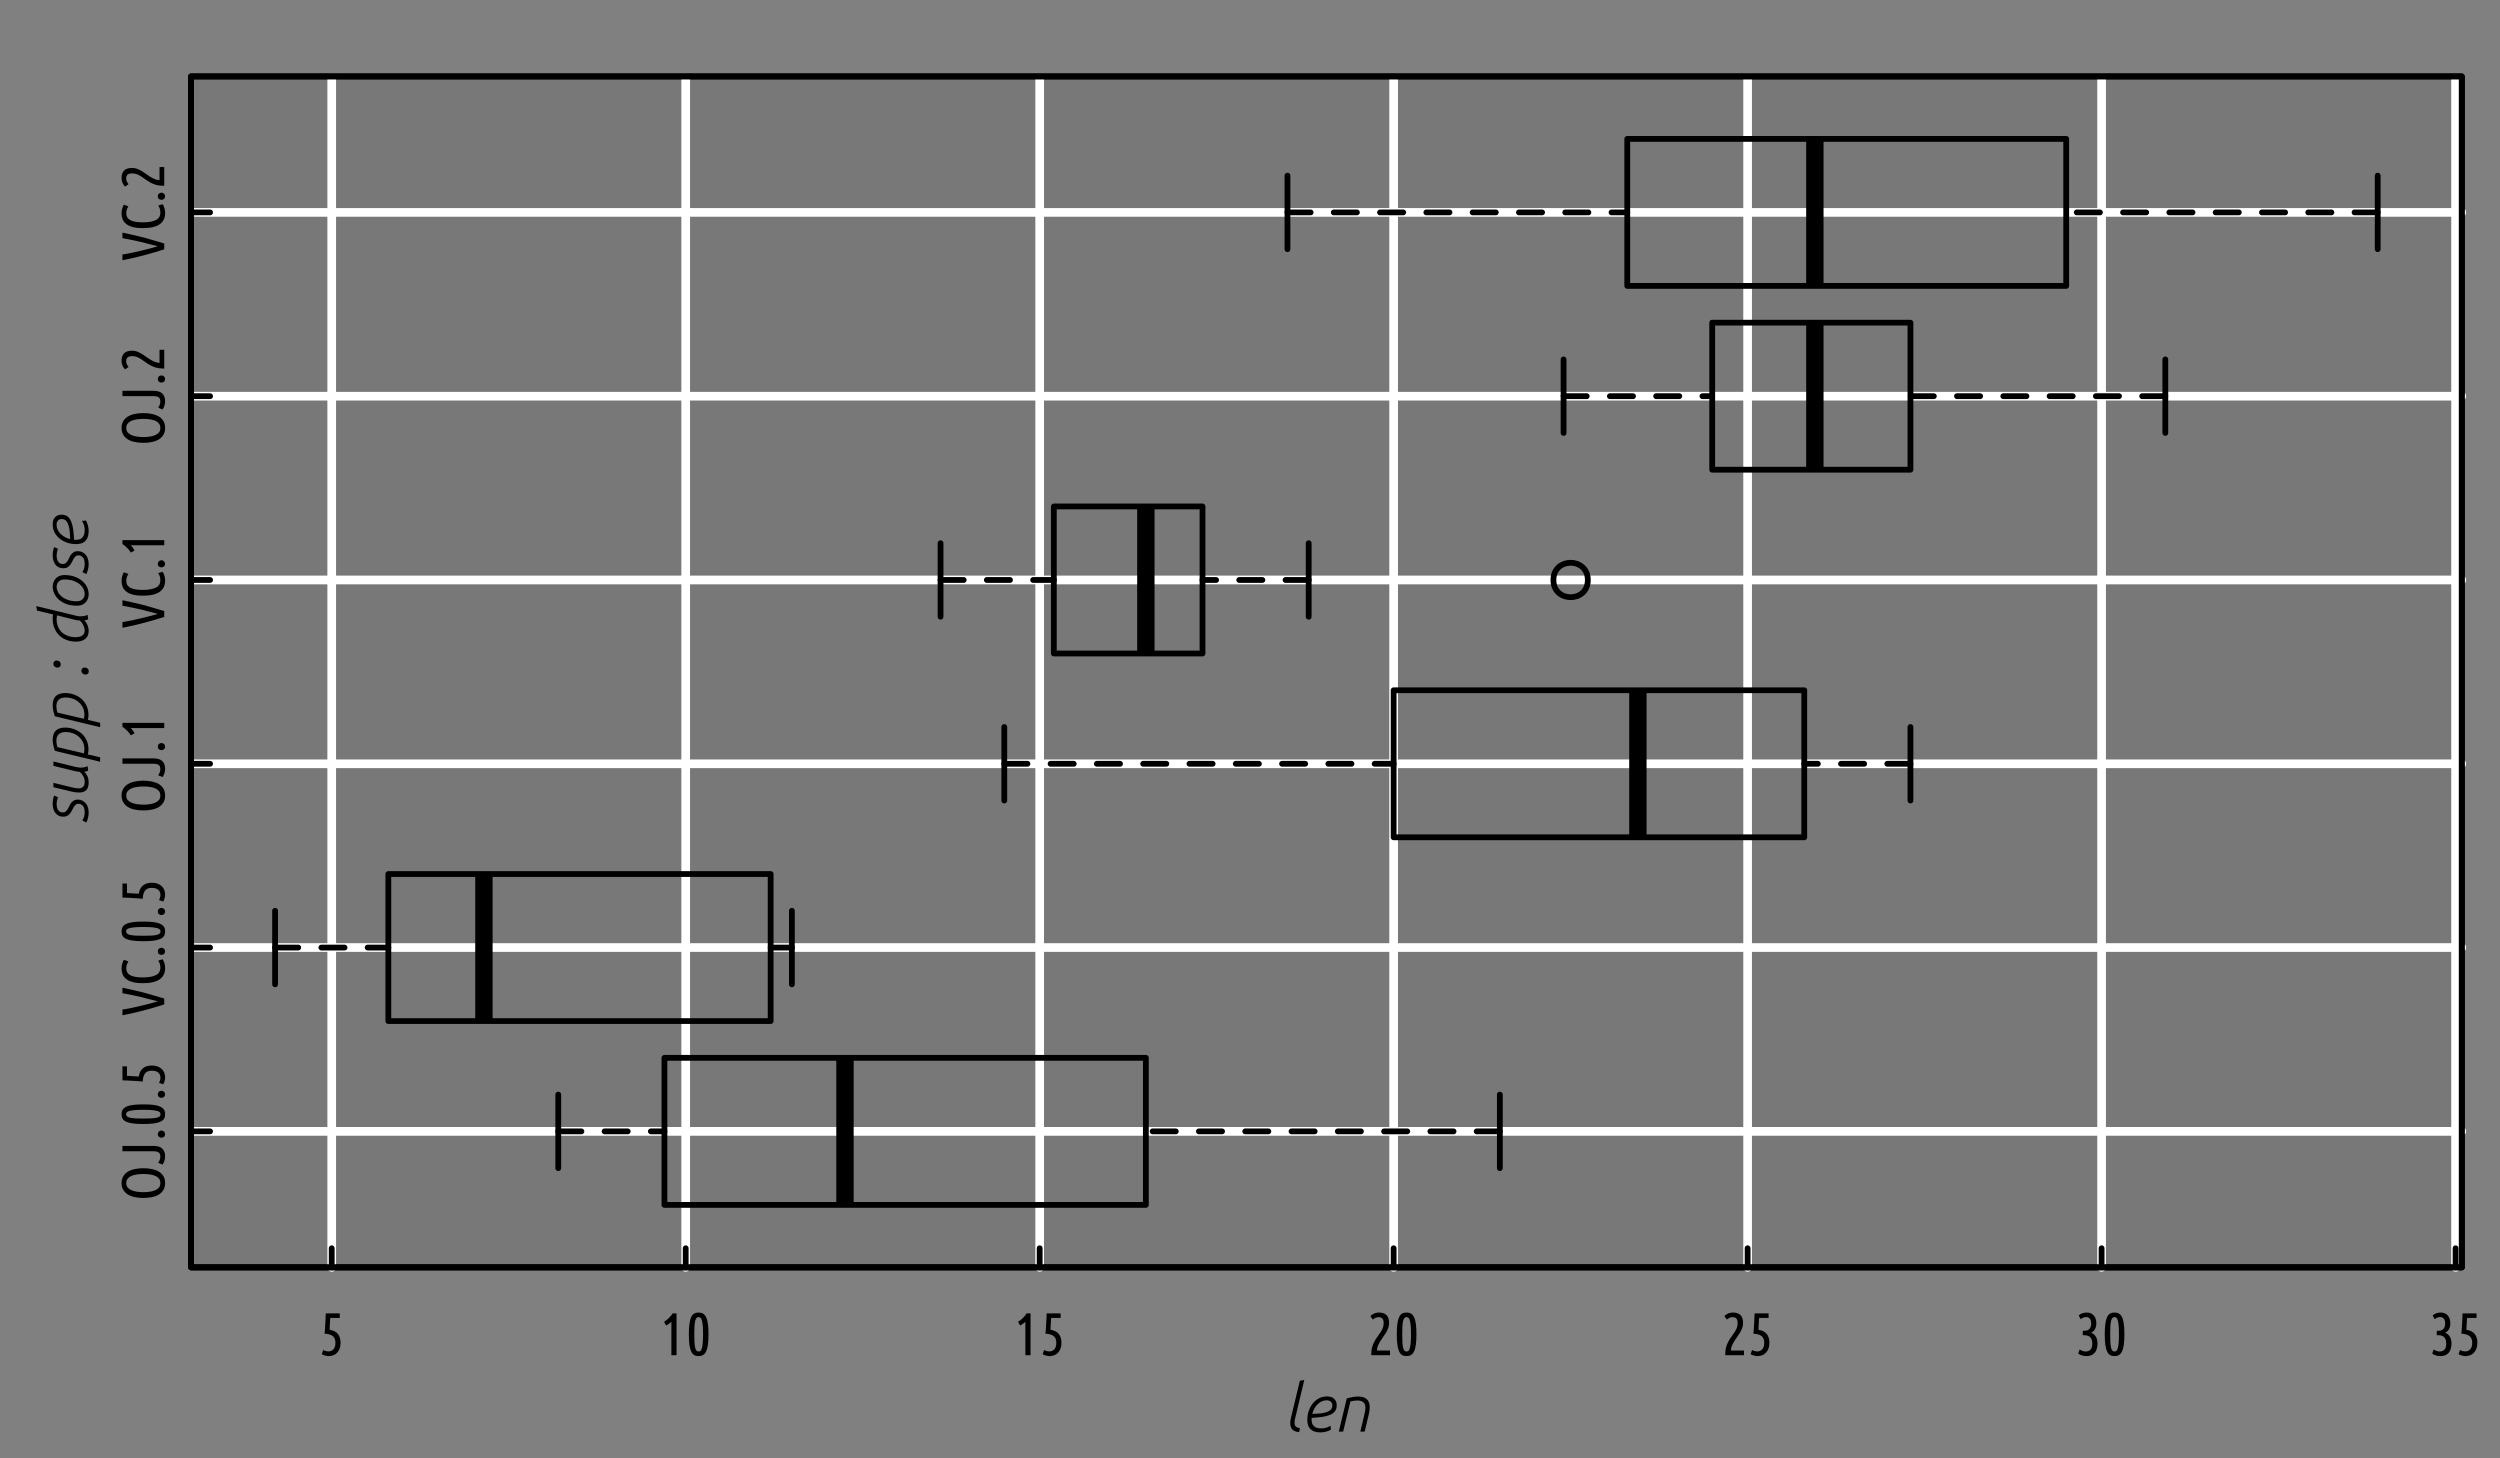 <?xml version="1.0" encoding="UTF-8"?>
<svg xmlns="http://www.w3.org/2000/svg" xmlns:xlink="http://www.w3.org/1999/xlink" width="432pt" height="252pt" viewBox="0 0 432 252" version="1.1">
<rect x="0" y="0" width="432" height="252" fill="#808080" stroke="none"/>
<defs>
<g>
<symbol overflow="visible" id="glyph0-0">
<path style="stroke:none;" d="M 0 -0.516 L -7.812 -0.516 L -7.812 -4.688 L 0 -4.688 Z M -0.516 -4.156 L -7.281 -4.156 L -7.281 -1.047 L -0.516 -1.047 Z M -0.516 -4.156 "/>
</symbol>
<symbol overflow="visible" id="glyph0-1">
<path style="stroke:none;" d="M -3.594 -5.719 C -3.031 -5.719 -2.52 -5.664 -2.062 -5.562 C -1.602 -5.457 -1.207 -5.301 -0.875 -5.094 C -0.551 -4.883 -0.297 -4.617 -0.109 -4.297 C 0.066 -3.973 0.156 -3.594 0.156 -3.156 C 0.156 -2.719 0.066 -2.336 -0.109 -2.016 C -0.297 -1.691 -0.551 -1.422 -0.875 -1.203 C -1.207 -0.992 -1.602 -0.836 -2.062 -0.734 C -2.52 -0.629 -3.031 -0.578 -3.594 -0.578 C -4.156 -0.578 -4.672 -0.629 -5.141 -0.734 C -5.609 -0.836 -6.004 -0.992 -6.328 -1.203 C -6.66 -1.422 -6.914 -1.691 -7.094 -2.016 C -7.281 -2.336 -7.375 -2.719 -7.375 -3.156 C -7.375 -3.594 -7.281 -3.973 -7.094 -4.297 C -6.914 -4.617 -6.66 -4.883 -6.328 -5.094 C -6.004 -5.301 -5.609 -5.457 -5.141 -5.562 C -4.672 -5.664 -4.156 -5.719 -3.594 -5.719 Z M -3.594 -4.719 C -4.031 -4.719 -4.43 -4.688 -4.797 -4.625 C -5.16 -4.57 -5.473 -4.484 -5.734 -4.359 C -5.992 -4.234 -6.195 -4.07 -6.344 -3.875 C -6.488 -3.676 -6.562 -3.438 -6.562 -3.156 C -6.562 -2.863 -6.488 -2.617 -6.344 -2.422 C -6.195 -2.234 -5.992 -2.078 -5.734 -1.953 C -5.473 -1.828 -5.16 -1.734 -4.797 -1.672 C -4.43 -1.609 -4.031 -1.578 -3.594 -1.578 C -3.156 -1.578 -2.754 -1.609 -2.391 -1.672 C -2.035 -1.734 -1.727 -1.828 -1.469 -1.953 C -1.219 -2.078 -1.02 -2.234 -0.875 -2.422 C -0.738 -2.617 -0.672 -2.863 -0.672 -3.156 C -0.672 -3.438 -0.738 -3.676 -0.875 -3.875 C -1.02 -4.07 -1.219 -4.234 -1.469 -4.359 C -1.727 -4.484 -2.035 -4.57 -2.391 -4.625 C -2.754 -4.688 -3.156 -4.719 -3.594 -4.719 Z M -3.594 -4.719 "/>
</symbol>
<symbol overflow="visible" id="glyph0-2">
<path style="stroke:none;" d="M -1.922 -3.281 C -1.598 -3.281 -1.305 -3.25 -1.047 -3.188 C -0.797 -3.125 -0.582 -3.02 -0.406 -2.875 C -0.227 -2.727 -0.094 -2.539 0 -2.312 C 0.102 -2.082 0.156 -1.801 0.156 -1.469 C 0.156 -1.207 0.113 -0.953 0.031 -0.703 C -0.039 -0.461 -0.148 -0.242 -0.297 -0.047 L -1.047 -0.359 C -0.953 -0.484 -0.863 -0.645 -0.781 -0.844 C -0.707 -1.039 -0.672 -1.234 -0.672 -1.422 C -0.672 -1.566 -0.688 -1.695 -0.719 -1.812 C -0.75 -1.926 -0.812 -2.023 -0.906 -2.109 C -1 -2.191 -1.129 -2.254 -1.297 -2.297 C -1.461 -2.336 -1.672 -2.359 -1.922 -2.359 L -7.219 -2.359 L -7.219 -3.281 Z M -1.922 -3.281 "/>
</symbol>
<symbol overflow="visible" id="glyph0-3">
<path style="stroke:none;" d="M -0.484 -1.828 C -0.316 -1.828 -0.172 -1.77 -0.047 -1.656 C 0.078 -1.539 0.141 -1.391 0.141 -1.203 C 0.141 -1.016 0.078 -0.863 -0.047 -0.75 C -0.172 -0.645 -0.316 -0.594 -0.484 -0.594 C -0.648 -0.594 -0.797 -0.645 -0.922 -0.75 C -1.047 -0.863 -1.109 -1.016 -1.109 -1.203 C -1.109 -1.391 -1.047 -1.539 -0.922 -1.656 C -0.797 -1.77 -0.648 -1.828 -0.484 -1.828 Z M -0.484 -1.828 "/>
</symbol>
<symbol overflow="visible" id="glyph0-4">
<path style="stroke:none;" d="M -3.609 -0.547 C -4.316 -0.547 -4.91 -0.578 -5.391 -0.641 C -5.879 -0.703 -6.27 -0.801 -6.562 -0.938 C -6.852 -1.07 -7.062 -1.242 -7.188 -1.453 C -7.312 -1.672 -7.375 -1.93 -7.375 -2.234 C -7.375 -2.535 -7.312 -2.789 -7.188 -3 C -7.062 -3.219 -6.852 -3.395 -6.562 -3.531 C -6.27 -3.676 -5.879 -3.781 -5.391 -3.844 C -4.91 -3.906 -4.316 -3.938 -3.609 -3.938 C -2.898 -3.938 -2.305 -3.906 -1.828 -3.844 C -1.348 -3.781 -0.961 -3.676 -0.672 -3.531 C -0.379 -3.395 -0.164 -3.219 -0.031 -3 C 0.094 -2.789 0.156 -2.535 0.156 -2.234 C 0.156 -1.93 0.094 -1.672 -0.031 -1.453 C -0.164 -1.242 -0.379 -1.07 -0.672 -0.938 C -0.961 -0.801 -1.348 -0.703 -1.828 -0.641 C -2.305 -0.578 -2.898 -0.547 -3.609 -0.547 Z M -3.609 -3 C -4.18 -3 -4.656 -2.984 -5.031 -2.953 C -5.414 -2.922 -5.723 -2.875 -5.953 -2.812 C -6.18 -2.758 -6.344 -2.688 -6.438 -2.594 C -6.539 -2.5 -6.594 -2.379 -6.594 -2.234 C -6.594 -2.098 -6.539 -1.977 -6.438 -1.875 C -6.344 -1.781 -6.18 -1.703 -5.953 -1.641 C -5.723 -1.586 -5.414 -1.547 -5.031 -1.516 C -4.656 -1.492 -4.18 -1.484 -3.609 -1.484 C -3.035 -1.484 -2.555 -1.492 -2.172 -1.516 C -1.797 -1.547 -1.492 -1.586 -1.266 -1.641 C -1.035 -1.703 -0.875 -1.781 -0.781 -1.875 C -0.688 -1.977 -0.641 -2.098 -0.641 -2.234 C -0.641 -2.379 -0.688 -2.5 -0.781 -2.594 C -0.875 -2.688 -1.035 -2.758 -1.266 -2.812 C -1.492 -2.875 -1.797 -2.922 -2.172 -2.953 C -2.555 -2.984 -3.035 -3 -3.609 -3 Z M -3.609 -3 "/>
</symbol>
<symbol overflow="visible" id="glyph0-5">
<path style="stroke:none;" d="M -6.438 -1.984 C -5.938 -1.953 -5.52 -1.926 -5.188 -1.906 C -4.852 -1.895 -4.586 -1.883 -4.391 -1.875 C -4.297 -2.52 -4.055 -2.992 -3.672 -3.297 C -3.297 -3.609 -2.785 -3.766 -2.141 -3.766 C -1.766 -3.766 -1.438 -3.711 -1.156 -3.609 C -0.875 -3.504 -0.633 -3.359 -0.438 -3.172 C -0.238 -2.992 -0.094 -2.781 0 -2.531 C 0.102 -2.281 0.156 -2.008 0.156 -1.719 C 0.156 -1.52 0.125 -1.316 0.062 -1.109 C 0.008 -0.898 -0.066 -0.703 -0.172 -0.516 L -0.906 -0.766 C -0.738 -1.066 -0.656 -1.375 -0.656 -1.688 C -0.656 -2.02 -0.773 -2.301 -1.016 -2.531 C -1.266 -2.758 -1.641 -2.875 -2.141 -2.875 C -2.68 -2.875 -3.07 -2.719 -3.312 -2.406 C -3.551 -2.102 -3.688 -1.633 -3.719 -1 C -4.062 -1.031 -4.375 -1.055 -4.656 -1.078 C -4.945 -1.098 -5.227 -1.113 -5.5 -1.125 C -5.781 -1.145 -6.055 -1.16 -6.328 -1.172 C -6.609 -1.18 -6.906 -1.191 -7.219 -1.203 L -7.219 -3.625 L -6.438 -3.625 Z M -6.438 -1.984 "/>
</symbol>
<symbol overflow="visible" id="glyph0-6">
<path style="stroke:none;" d="M 0 -2.078 C -0.52 -1.922 -1.047 -1.758 -1.578 -1.594 C -2.109 -1.438 -2.664 -1.281 -3.25 -1.125 C -3.832 -0.969 -4.445 -0.812 -5.094 -0.656 C -5.738 -0.508 -6.445 -0.359 -7.219 -0.203 L -7.219 -1.188 C -6.676 -1.281 -6.133 -1.379 -5.594 -1.484 C -5.062 -1.598 -4.535 -1.719 -4.016 -1.844 C -3.492 -1.969 -2.988 -2.094 -2.5 -2.219 C -2.008 -2.352 -1.547 -2.484 -1.109 -2.609 C -1.547 -2.723 -2.008 -2.844 -2.5 -2.969 C -2.988 -3.102 -3.492 -3.234 -4.016 -3.359 C -4.535 -3.484 -5.062 -3.598 -5.594 -3.703 C -6.133 -3.816 -6.676 -3.922 -7.219 -4.016 L -7.219 -4.969 C -6.445 -4.812 -5.738 -4.656 -5.094 -4.5 C -4.445 -4.352 -3.832 -4.203 -3.25 -4.047 C -2.664 -3.891 -2.109 -3.727 -1.578 -3.562 C -1.047 -3.406 -0.52 -3.25 0 -3.094 Z M 0 -2.078 "/>
</symbol>
<symbol overflow="visible" id="glyph0-7">
<path style="stroke:none;" d="M 0.156 -3.188 C 0.156 -2.344 -0.156 -1.695 -0.781 -1.25 C -1.414 -0.801 -2.395 -0.578 -3.719 -0.578 C -4.383 -0.578 -4.953 -0.641 -5.422 -0.766 C -5.891 -0.891 -6.27 -1.066 -6.562 -1.297 C -6.852 -1.523 -7.062 -1.797 -7.188 -2.109 C -7.312 -2.422 -7.375 -2.758 -7.375 -3.125 C -7.375 -3.438 -7.332 -3.723 -7.25 -3.984 C -7.176 -4.242 -7.082 -4.457 -6.969 -4.625 L -6.188 -4.344 C -6.289 -4.176 -6.379 -4 -6.453 -3.812 C -6.523 -3.625 -6.562 -3.406 -6.562 -3.156 C -6.562 -2.602 -6.328 -2.203 -5.859 -1.953 C -5.398 -1.703 -4.688 -1.578 -3.719 -1.578 C -2.738 -1.578 -1.984 -1.707 -1.453 -1.969 C -0.93 -2.227 -0.672 -2.656 -0.672 -3.25 C -0.672 -3.539 -0.703 -3.773 -0.766 -3.953 C -0.836 -4.129 -0.93 -4.301 -1.047 -4.469 L -0.297 -4.719 C -0.172 -4.562 -0.066 -4.352 0.016 -4.094 C 0.109 -3.832 0.156 -3.531 0.156 -3.188 Z M 0.156 -3.188 "/>
</symbol>
<symbol overflow="visible" id="glyph0-8">
<path style="stroke:none;" d="M -5.781 -0.734 C -5.852 -0.859 -5.941 -0.992 -6.047 -1.141 C -6.16 -1.285 -6.281 -1.422 -6.406 -1.547 C -6.539 -1.68 -6.676 -1.805 -6.812 -1.922 C -6.945 -2.035 -7.082 -2.129 -7.219 -2.203 L -7.219 -2.891 L 0 -2.891 L 0 -2 L -5.797 -2 C -5.672 -1.883 -5.551 -1.75 -5.438 -1.594 C -5.332 -1.438 -5.227 -1.27 -5.125 -1.094 Z M -5.781 -0.734 "/>
</symbol>
<symbol overflow="visible" id="glyph0-9">
<path style="stroke:none;" d="M -6.766 -0.453 C -7.172 -0.867 -7.375 -1.367 -7.375 -1.953 C -7.375 -2.516 -7.227 -2.941 -6.938 -3.234 C -6.645 -3.535 -6.188 -3.688 -5.562 -3.688 C -5.27 -3.688 -4.988 -3.641 -4.719 -3.547 C -4.457 -3.453 -4.203 -3.332 -3.953 -3.188 C -3.711 -3.039 -3.469 -2.879 -3.219 -2.703 C -2.977 -2.535 -2.734 -2.367 -2.484 -2.203 C -2.234 -2.047 -1.969 -1.906 -1.688 -1.781 C -1.414 -1.664 -1.125 -1.598 -0.812 -1.578 L -0.812 -3.844 L 0 -3.844 L 0 -0.609 L -0.203 -0.609 C -0.66 -0.609 -1.07 -0.66 -1.438 -0.766 C -1.801 -0.879 -2.125 -1.016 -2.406 -1.172 C -2.695 -1.328 -2.969 -1.5 -3.219 -1.688 C -3.469 -1.875 -3.711 -2.047 -3.953 -2.203 C -4.191 -2.359 -4.438 -2.488 -4.688 -2.594 C -4.945 -2.695 -5.227 -2.75 -5.531 -2.75 C -5.906 -2.75 -6.172 -2.676 -6.328 -2.531 C -6.492 -2.395 -6.578 -2.18 -6.578 -1.891 C -6.578 -1.68 -6.535 -1.492 -6.453 -1.328 C -6.379 -1.172 -6.281 -1.023 -6.156 -0.891 Z M -6.766 -0.453 "/>
</symbol>
<symbol overflow="visible" id="glyph1-0">
<path style="stroke:none;" d="M 0.516 0 L 0.516 -7.812 L 4.688 -7.812 L 4.688 0 Z M 4.156 -0.516 L 4.156 -7.281 L 1.047 -7.281 L 1.047 -0.516 Z M 4.156 -0.516 "/>
</symbol>
<symbol overflow="visible" id="glyph1-1">
<path style="stroke:none;" d="M 1.984 -6.438 C 1.953 -5.938 1.926 -5.52 1.906 -5.188 C 1.895 -4.852 1.883 -4.586 1.875 -4.391 C 2.52 -4.297 2.992 -4.055 3.297 -3.672 C 3.609 -3.297 3.766 -2.785 3.766 -2.141 C 3.766 -1.766 3.711 -1.438 3.609 -1.156 C 3.504 -0.875 3.359 -0.633 3.172 -0.438 C 2.992 -0.238 2.781 -0.094 2.531 0 C 2.281 0.102 2.008 0.156 1.719 0.156 C 1.52 0.156 1.316 0.125 1.109 0.062 C 0.898 0.008 0.703 -0.066 0.516 -0.172 L 0.766 -0.906 C 1.066 -0.738 1.375 -0.656 1.688 -0.656 C 2.02 -0.656 2.301 -0.773 2.531 -1.016 C 2.758 -1.266 2.875 -1.641 2.875 -2.141 C 2.875 -2.68 2.719 -3.07 2.406 -3.312 C 2.102 -3.551 1.633 -3.688 1 -3.719 C 1.031 -4.062 1.055 -4.375 1.078 -4.656 C 1.098 -4.945 1.113 -5.227 1.125 -5.5 C 1.145 -5.781 1.16 -6.055 1.172 -6.328 C 1.18 -6.609 1.191 -6.906 1.203 -7.219 L 3.625 -7.219 L 3.625 -6.438 Z M 1.984 -6.438 "/>
</symbol>
<symbol overflow="visible" id="glyph1-2">
<path style="stroke:none;" d="M 0.734 -5.781 C 0.859 -5.852 0.992 -5.941 1.141 -6.047 C 1.285 -6.16 1.422 -6.281 1.547 -6.406 C 1.68 -6.539 1.805 -6.676 1.922 -6.812 C 2.035 -6.945 2.129 -7.082 2.203 -7.219 L 2.891 -7.219 L 2.891 0 L 2 0 L 2 -5.797 C 1.883 -5.672 1.75 -5.551 1.594 -5.438 C 1.438 -5.332 1.27 -5.227 1.094 -5.125 Z M 0.734 -5.781 "/>
</symbol>
<symbol overflow="visible" id="glyph1-3">
<path style="stroke:none;" d="M 0.547 -3.609 C 0.547 -4.316 0.578 -4.91 0.641 -5.391 C 0.703 -5.879 0.801 -6.27 0.938 -6.562 C 1.07 -6.852 1.242 -7.062 1.453 -7.188 C 1.672 -7.312 1.93 -7.375 2.234 -7.375 C 2.535 -7.375 2.789 -7.312 3 -7.188 C 3.219 -7.062 3.395 -6.852 3.531 -6.562 C 3.676 -6.27 3.781 -5.879 3.844 -5.391 C 3.906 -4.91 3.938 -4.316 3.938 -3.609 C 3.938 -2.898 3.906 -2.305 3.844 -1.828 C 3.781 -1.348 3.676 -0.961 3.531 -0.672 C 3.395 -0.379 3.219 -0.164 3 -0.031 C 2.789 0.094 2.535 0.156 2.234 0.156 C 1.93 0.156 1.672 0.094 1.453 -0.031 C 1.242 -0.164 1.07 -0.379 0.938 -0.672 C 0.801 -0.961 0.703 -1.348 0.641 -1.828 C 0.578 -2.305 0.547 -2.898 0.547 -3.609 Z M 3 -3.609 C 3 -4.18 2.984 -4.656 2.953 -5.031 C 2.922 -5.414 2.875 -5.723 2.812 -5.953 C 2.758 -6.18 2.688 -6.344 2.594 -6.438 C 2.5 -6.539 2.379 -6.594 2.234 -6.594 C 2.098 -6.594 1.977 -6.539 1.875 -6.438 C 1.781 -6.344 1.703 -6.18 1.641 -5.953 C 1.586 -5.723 1.547 -5.414 1.516 -5.031 C 1.492 -4.656 1.484 -4.18 1.484 -3.609 C 1.484 -3.035 1.492 -2.555 1.516 -2.172 C 1.547 -1.797 1.586 -1.492 1.641 -1.266 C 1.703 -1.035 1.781 -0.875 1.875 -0.781 C 1.977 -0.688 2.098 -0.641 2.234 -0.641 C 2.379 -0.641 2.5 -0.688 2.594 -0.781 C 2.688 -0.875 2.758 -1.035 2.812 -1.266 C 2.875 -1.492 2.922 -1.797 2.953 -2.172 C 2.984 -2.555 3 -3.035 3 -3.609 Z M 3 -3.609 "/>
</symbol>
<symbol overflow="visible" id="glyph1-4">
<path style="stroke:none;" d="M 0.453 -6.766 C 0.867 -7.172 1.367 -7.375 1.953 -7.375 C 2.516 -7.375 2.941 -7.227 3.234 -6.938 C 3.535 -6.645 3.688 -6.188 3.688 -5.562 C 3.688 -5.27 3.641 -4.988 3.547 -4.719 C 3.453 -4.457 3.332 -4.203 3.188 -3.953 C 3.039 -3.711 2.879 -3.469 2.703 -3.219 C 2.535 -2.977 2.367 -2.734 2.203 -2.484 C 2.047 -2.234 1.906 -1.969 1.781 -1.688 C 1.664 -1.414 1.598 -1.125 1.578 -0.812 L 3.844 -0.812 L 3.844 0 L 0.609 0 L 0.609 -0.203 C 0.609 -0.66 0.66 -1.07 0.766 -1.438 C 0.879 -1.801 1.016 -2.125 1.172 -2.406 C 1.328 -2.695 1.5 -2.969 1.688 -3.219 C 1.875 -3.469 2.047 -3.711 2.203 -3.953 C 2.359 -4.191 2.488 -4.438 2.594 -4.688 C 2.695 -4.945 2.75 -5.227 2.75 -5.531 C 2.75 -5.906 2.676 -6.172 2.531 -6.328 C 2.395 -6.492 2.18 -6.578 1.891 -6.578 C 1.68 -6.578 1.492 -6.535 1.328 -6.453 C 1.172 -6.379 1.023 -6.281 0.891 -6.156 Z M 0.453 -6.766 "/>
</symbol>
<symbol overflow="visible" id="glyph1-5">
<path style="stroke:none;" d="M 2.672 -3.875 C 3.016 -3.75 3.281 -3.531 3.469 -3.219 C 3.664 -2.906 3.766 -2.5 3.766 -2 C 3.766 -1.332 3.602 -0.805 3.281 -0.422 C 2.957 -0.035 2.473 0.156 1.828 0.156 C 1.566 0.156 1.312 0.113 1.062 0.031 C 0.82 -0.039 0.613 -0.141 0.438 -0.266 L 0.672 -0.984 C 0.836 -0.891 1.008 -0.805 1.188 -0.734 C 1.363 -0.672 1.547 -0.641 1.734 -0.641 C 2.086 -0.641 2.363 -0.75 2.562 -0.969 C 2.758 -1.188 2.859 -1.535 2.859 -2.016 C 2.859 -2.484 2.75 -2.836 2.531 -3.078 C 2.312 -3.328 1.961 -3.453 1.484 -3.453 L 1.219 -3.453 L 1.219 -4.219 L 1.453 -4.219 C 1.867 -4.219 2.176 -4.328 2.375 -4.547 C 2.57 -4.766 2.672 -5.07 2.672 -5.469 C 2.672 -5.844 2.594 -6.125 2.438 -6.312 C 2.281 -6.5 2.066 -6.594 1.797 -6.594 C 1.617 -6.594 1.445 -6.555 1.281 -6.484 C 1.125 -6.41 0.984 -6.32 0.859 -6.219 L 0.516 -6.875 C 0.691 -7.039 0.898 -7.164 1.141 -7.25 C 1.391 -7.332 1.641 -7.375 1.891 -7.375 C 2.422 -7.375 2.832 -7.203 3.125 -6.859 C 3.414 -6.523 3.562 -6.078 3.562 -5.516 C 3.562 -5.117 3.484 -4.781 3.328 -4.5 C 3.172 -4.227 2.953 -4.02 2.672 -3.875 Z M 2.672 -3.875 "/>
</symbol>
<symbol overflow="visible" id="glyph2-0">
<path style="stroke:none;" d="M 0.578 0 L 0.578 -8.625 L 5.172 -8.625 L 5.172 0 Z M 4.594 -0.578 L 4.594 -8.047 L 1.156 -8.047 L 1.156 -0.578 Z M 4.594 -0.578 "/>
</symbol>
<symbol overflow="visible" id="glyph2-1">
<path style="stroke:none;" d="M 2.891 -8.781 L 3.656 -8.922 L 2.234 -2.938 C 2.172 -2.676 2.109 -2.426 2.047 -2.188 C 1.992 -1.957 1.969 -1.742 1.969 -1.547 C 1.969 -1.422 1.977 -1.305 2 -1.203 C 2.02 -1.098 2.066 -1.004 2.141 -0.922 C 2.211 -0.848 2.312 -0.781 2.438 -0.719 C 2.562 -0.656 2.723 -0.598 2.922 -0.547 L 2.75 0.109 C 2.188 0.035 1.789 -0.133 1.562 -0.406 C 1.344 -0.676 1.234 -1.02 1.234 -1.438 C 1.234 -1.625 1.25 -1.816 1.281 -2.016 C 1.312 -2.223 1.359 -2.438 1.422 -2.656 Z M 2.891 -8.781 "/>
</symbol>
<symbol overflow="visible" id="glyph2-2">
<path style="stroke:none;" d="M 6.203 -4.547 C 6.203 -4.117 6.098 -3.77 5.891 -3.5 C 5.68 -3.238 5.383 -3.031 5 -2.875 C 4.625 -2.719 4.172 -2.602 3.641 -2.531 C 3.109 -2.457 2.516 -2.406 1.859 -2.375 L 1.859 -2.141 C 1.859 -1.922 1.879 -1.711 1.922 -1.516 C 1.973 -1.328 2.062 -1.16 2.188 -1.016 C 2.312 -0.879 2.484 -0.766 2.703 -0.672 C 2.922 -0.586 3.203 -0.547 3.547 -0.547 C 3.805 -0.547 4.07 -0.582 4.344 -0.656 C 4.625 -0.738 4.883 -0.859 5.125 -1.016 L 5.203 -0.328 C 4.941 -0.18 4.656 -0.066 4.344 0.016 C 4.031 0.098 3.711 0.141 3.391 0.141 C 2.973 0.141 2.617 0.086 2.328 -0.016 C 2.035 -0.129 1.801 -0.281 1.625 -0.469 C 1.445 -0.664 1.316 -0.895 1.234 -1.156 C 1.16 -1.426 1.125 -1.723 1.125 -2.047 C 1.125 -2.535 1.195 -3.02 1.344 -3.5 C 1.5 -3.988 1.723 -4.422 2.016 -4.797 C 2.305 -5.18 2.66 -5.488 3.078 -5.719 C 3.504 -5.957 3.992 -6.078 4.547 -6.078 C 5.078 -6.078 5.484 -5.938 5.766 -5.656 C 6.055 -5.383 6.203 -5.016 6.203 -4.547 Z M 4.469 -5.406 C 4.164 -5.406 3.879 -5.344 3.609 -5.219 C 3.336 -5.094 3.094 -4.922 2.875 -4.703 C 2.664 -4.484 2.484 -4.234 2.328 -3.953 C 2.172 -3.672 2.055 -3.375 1.984 -3.062 C 2.629 -3.07 3.176 -3.109 3.625 -3.172 C 4.07 -3.242 4.43 -3.344 4.703 -3.469 C 4.973 -3.594 5.164 -3.738 5.281 -3.906 C 5.395 -4.082 5.453 -4.285 5.453 -4.516 C 5.453 -4.805 5.359 -5.023 5.172 -5.172 C 4.992 -5.328 4.758 -5.406 4.469 -5.406 Z M 4.469 -5.406 "/>
</symbol>
<symbol overflow="visible" id="glyph2-3">
<path style="stroke:none;" d="M 2.328 -5.734 C 2.617 -5.816 2.93 -5.891 3.266 -5.953 C 3.609 -6.023 3.945 -6.062 4.281 -6.062 C 4.551 -6.062 4.805 -6.031 5.047 -5.969 C 5.297 -5.914 5.516 -5.816 5.703 -5.672 C 5.891 -5.523 6.035 -5.332 6.141 -5.094 C 6.242 -4.852 6.297 -4.555 6.297 -4.203 C 6.297 -4.004 6.281 -3.801 6.25 -3.594 C 6.219 -3.383 6.176 -3.172 6.125 -2.953 L 5.422 0 L 4.672 0 L 5.297 -2.641 C 5.359 -2.898 5.414 -3.16 5.469 -3.422 C 5.52 -3.68 5.547 -3.926 5.547 -4.156 C 5.547 -4.395 5.508 -4.594 5.438 -4.75 C 5.375 -4.906 5.273 -5.023 5.141 -5.109 C 5.016 -5.203 4.867 -5.27 4.703 -5.312 C 4.535 -5.352 4.359 -5.375 4.172 -5.375 C 3.973 -5.375 3.77 -5.359 3.562 -5.328 C 3.352 -5.297 3.148 -5.254 2.953 -5.203 L 1.703 0 L 0.953 0 Z M 2.328 -5.734 "/>
</symbol>
<symbol overflow="visible" id="glyph3-0">
<path style="stroke:none;" d="M 0 -0.578 L -8.625 -0.578 L -8.625 -5.172 L 0 -5.172 Z M -0.578 -4.594 L -8.047 -4.594 L -8.047 -1.156 L -0.578 -1.156 Z M -0.578 -4.594 "/>
</symbol>
<symbol overflow="visible" id="glyph3-1">
<path style="stroke:none;" d="M -0.938 -0.875 C -0.789 -1.156 -0.688 -1.398 -0.625 -1.609 C -0.57 -1.828 -0.547 -2.07 -0.547 -2.344 C -0.547 -2.539 -0.566 -2.723 -0.609 -2.891 C -0.648 -3.066 -0.711 -3.219 -0.797 -3.344 C -0.891 -3.477 -1.004 -3.582 -1.141 -3.656 C -1.273 -3.738 -1.438 -3.781 -1.625 -3.781 C -1.82 -3.781 -1.984 -3.723 -2.109 -3.609 C -2.242 -3.504 -2.359 -3.367 -2.453 -3.203 C -2.547 -3.035 -2.641 -2.852 -2.734 -2.656 C -2.828 -2.469 -2.938 -2.289 -3.062 -2.125 C -3.188 -1.969 -3.336 -1.832 -3.516 -1.719 C -3.703 -1.602 -3.941 -1.547 -4.234 -1.547 C -4.555 -1.547 -4.832 -1.609 -5.062 -1.734 C -5.301 -1.859 -5.492 -2.023 -5.641 -2.234 C -5.797 -2.441 -5.906 -2.676 -5.969 -2.938 C -6.039 -3.207 -6.078 -3.484 -6.078 -3.766 C -6.078 -4.016 -6.055 -4.258 -6.016 -4.5 C -5.973 -4.738 -5.91 -4.973 -5.828 -5.203 L -5.156 -4.906 C -5.227 -4.738 -5.285 -4.551 -5.328 -4.344 C -5.367 -4.133 -5.391 -3.922 -5.391 -3.703 C -5.391 -3.516 -5.367 -3.332 -5.328 -3.156 C -5.297 -2.988 -5.234 -2.836 -5.141 -2.703 C -5.055 -2.578 -4.945 -2.473 -4.812 -2.391 C -4.676 -2.316 -4.516 -2.281 -4.328 -2.281 C -4.129 -2.281 -3.961 -2.332 -3.828 -2.438 C -3.703 -2.551 -3.586 -2.688 -3.484 -2.844 C -3.379 -3.008 -3.285 -3.191 -3.203 -3.391 C -3.117 -3.586 -3.016 -3.766 -2.891 -3.922 C -2.766 -4.078 -2.613 -4.211 -2.438 -4.328 C -2.27 -4.441 -2.051 -4.5 -1.781 -4.5 C -1.445 -4.5 -1.156 -4.43 -0.906 -4.297 C -0.664 -4.172 -0.469 -4.004 -0.312 -3.797 C -0.156 -3.598 -0.039 -3.363 0.031 -3.094 C 0.102 -2.82 0.141 -2.547 0.141 -2.266 C 0.141 -1.961 0.102 -1.66 0.031 -1.359 C -0.031 -1.066 -0.129 -0.797 -0.266 -0.547 Z M -0.938 -0.875 "/>
</symbol>
<symbol overflow="visible" id="glyph3-2">
<path style="stroke:none;" d="M 0.141 -2.859 C 0.141 -2.523 0.098 -2.242 0.016 -2.016 C -0.066 -1.797 -0.18 -1.617 -0.328 -1.484 C -0.484 -1.359 -0.66 -1.266 -0.859 -1.203 C -1.066 -1.148 -1.289 -1.125 -1.531 -1.125 C -1.75 -1.125 -1.984 -1.141 -2.234 -1.172 C -2.484 -1.211 -2.734 -1.266 -2.984 -1.328 L -5.953 -2.047 L -5.953 -2.797 L -3.328 -2.156 C -3.055 -2.094 -2.77 -2.023 -2.469 -1.953 C -2.176 -1.879 -1.898 -1.844 -1.641 -1.844 C -1.484 -1.844 -1.336 -1.859 -1.203 -1.891 C -1.078 -1.93 -0.961 -1.992 -0.859 -2.078 C -0.766 -2.16 -0.688 -2.27 -0.625 -2.406 C -0.57 -2.551 -0.547 -2.727 -0.547 -2.938 C -0.547 -3.312 -0.617 -3.633 -0.766 -3.906 C -0.91 -4.188 -1.125 -4.453 -1.406 -4.703 C -1.613 -4.703 -1.848 -4.734 -2.109 -4.797 C -2.379 -4.859 -2.625 -4.914 -2.844 -4.969 L -5.953 -5.734 L -5.953 -6.484 L -2.266 -5.578 C -2.078 -5.535 -1.895 -5.5 -1.719 -5.469 C -1.551 -5.438 -1.391 -5.422 -1.234 -5.422 C -1.035 -5.422 -0.844 -5.438 -0.656 -5.469 C -0.469 -5.508 -0.266 -5.582 -0.047 -5.688 L 0.062 -4.906 C -0.02 -4.863 -0.117 -4.82 -0.234 -4.781 C -0.359 -4.75 -0.484 -4.727 -0.609 -4.719 C -0.348 -4.445 -0.156 -4.16 -0.031 -3.859 C 0.082 -3.555 0.141 -3.223 0.141 -2.859 Z M 0.141 -2.859 "/>
</symbol>
<symbol overflow="visible" id="glyph3-3">
<path style="stroke:none;" d="M -0.688 -1.891 C -0.625 -2.129 -0.594 -2.367 -0.594 -2.609 C -0.594 -3.086 -0.688 -3.508 -0.875 -3.875 C -1.062 -4.238 -1.305 -4.547 -1.609 -4.797 C -1.91 -5.055 -2.25 -5.25 -2.625 -5.375 C -3.008 -5.508 -3.395 -5.578 -3.781 -5.578 C -4.352 -5.578 -4.77 -5.445 -5.031 -5.188 C -5.301 -4.938 -5.438 -4.562 -5.438 -4.062 C -5.438 -3.883 -5.422 -3.703 -5.391 -3.516 C -5.359 -3.336 -5.316 -3.156 -5.266 -2.969 Z M -5.703 -2.328 C -5.816 -2.648 -5.906 -2.969 -5.969 -3.281 C -6.039 -3.602 -6.078 -3.926 -6.078 -4.25 C -6.078 -5.645 -5.352 -6.344 -3.906 -6.344 C -3.383 -6.344 -2.879 -6.254 -2.391 -6.078 C -1.91 -5.91 -1.484 -5.664 -1.109 -5.344 C -0.742 -5.02 -0.445 -4.617 -0.219 -4.141 C 0 -3.672 0.109 -3.133 0.109 -2.531 C 0.109 -2.227 0.07 -1.953 0 -1.703 L 2.125 -1.203 L 2.125 -0.438 Z M -5.703 -2.328 "/>
</symbol>
<symbol overflow="visible" id="glyph3-4">
<path style="stroke:none;" d=""/>
</symbol>
<symbol overflow="visible" id="glyph3-5">
<path style="stroke:none;" d="M 0.156 -1.469 C 0.156 -1.27 0.098 -1.125 -0.016 -1.031 C -0.129 -0.938 -0.258 -0.891 -0.406 -0.891 C -0.57 -0.891 -0.727 -0.945 -0.875 -1.062 C -1.031 -1.176 -1.109 -1.336 -1.109 -1.547 C -1.109 -1.742 -1.051 -1.891 -0.938 -1.984 C -0.82 -2.078 -0.691 -2.125 -0.547 -2.125 C -0.379 -2.125 -0.219 -2.066 -0.062 -1.953 C 0.082 -1.836 0.156 -1.676 0.156 -1.469 Z M -4.688 -2.672 C -4.688 -2.473 -4.742 -2.328 -4.859 -2.234 C -4.973 -2.141 -5.102 -2.094 -5.25 -2.094 C -5.414 -2.094 -5.57 -2.148 -5.719 -2.266 C -5.875 -2.379 -5.953 -2.539 -5.953 -2.75 C -5.953 -2.945 -5.895 -3.094 -5.781 -3.188 C -5.664 -3.281 -5.535 -3.328 -5.391 -3.328 C -5.223 -3.328 -5.062 -3.27 -4.906 -3.156 C -4.758 -3.039 -4.688 -2.879 -4.688 -2.672 Z M -4.688 -2.672 "/>
</symbol>
<symbol overflow="visible" id="glyph3-6">
<path style="stroke:none;" d="M -5.344 -5.672 C -5.352 -5.566 -5.363 -5.445 -5.375 -5.312 C -5.383 -5.188 -5.391 -5.066 -5.391 -4.953 C -5.391 -4.422 -5.289 -3.957 -5.094 -3.562 C -4.906 -3.176 -4.656 -2.859 -4.344 -2.609 C -4.031 -2.367 -3.68 -2.188 -3.297 -2.062 C -2.922 -1.945 -2.551 -1.891 -2.188 -1.891 C -1.957 -1.891 -1.742 -1.91 -1.547 -1.953 C -1.348 -1.992 -1.176 -2.055 -1.031 -2.141 C -0.883 -2.234 -0.766 -2.352 -0.672 -2.5 C -0.586 -2.645 -0.547 -2.82 -0.547 -3.031 C -0.547 -3.227 -0.57 -3.41 -0.625 -3.578 C -0.688 -3.754 -0.754 -3.914 -0.828 -4.062 C -0.91 -4.219 -1 -4.352 -1.094 -4.469 C -1.195 -4.594 -1.297 -4.695 -1.391 -4.781 C -1.586 -4.781 -1.812 -4.805 -2.062 -4.859 C -2.312 -4.91 -2.57 -4.973 -2.844 -5.047 Z M 0.062 -4.984 C -0.008 -4.953 -0.109 -4.914 -0.234 -4.875 C -0.359 -4.832 -0.484 -4.805 -0.609 -4.797 C -0.535 -4.723 -0.453 -4.629 -0.359 -4.516 C -0.273 -4.41 -0.195 -4.281 -0.125 -4.125 C -0.051 -3.977 0.008 -3.805 0.062 -3.609 C 0.113 -3.422 0.141 -3.211 0.141 -2.984 C 0.141 -2.648 0.082 -2.363 -0.031 -2.125 C -0.156 -1.895 -0.316 -1.703 -0.516 -1.547 C -0.711 -1.398 -0.945 -1.289 -1.219 -1.219 C -1.5 -1.156 -1.785 -1.125 -2.078 -1.125 C -2.566 -1.125 -3.047 -1.203 -3.516 -1.359 C -3.992 -1.516 -4.422 -1.754 -4.797 -2.078 C -5.18 -2.41 -5.488 -2.828 -5.719 -3.328 C -5.957 -3.828 -6.078 -4.41 -6.078 -5.078 C -6.078 -5.328 -6.055 -5.578 -6.016 -5.828 L -8.781 -6.484 L -8.922 -7.266 L -2.062 -5.609 C -1.914 -5.566 -1.773 -5.535 -1.641 -5.516 C -1.516 -5.504 -1.395 -5.5 -1.281 -5.5 C -1.051 -5.5 -0.836 -5.516 -0.641 -5.547 C -0.441 -5.586 -0.242 -5.66 -0.047 -5.766 Z M 0.062 -4.984 "/>
</symbol>
<symbol overflow="visible" id="glyph3-7">
<path style="stroke:none;" d="M -1.906 -1.891 C -1.457 -1.891 -1.117 -2.016 -0.891 -2.266 C -0.66 -2.516 -0.547 -2.816 -0.547 -3.172 C -0.547 -3.453 -0.613 -3.738 -0.75 -4.031 C -0.895 -4.32 -1.109 -4.586 -1.391 -4.828 C -1.68 -5.066 -2.047 -5.266 -2.484 -5.422 C -2.922 -5.578 -3.438 -5.656 -4.031 -5.656 C -4.477 -5.656 -4.816 -5.531 -5.047 -5.281 C -5.273 -5.031 -5.391 -4.727 -5.391 -4.375 C -5.391 -4.094 -5.316 -3.805 -5.172 -3.516 C -5.035 -3.223 -4.82 -2.957 -4.531 -2.719 C -4.25 -2.477 -3.891 -2.281 -3.453 -2.125 C -3.016 -1.969 -2.5 -1.891 -1.906 -1.891 Z M -4.078 -6.422 C -3.359 -6.422 -2.734 -6.316 -2.203 -6.109 C -1.68 -5.91 -1.242 -5.648 -0.891 -5.328 C -0.547 -5.016 -0.285 -4.66 -0.109 -4.266 C 0.055 -3.879 0.141 -3.5 0.141 -3.125 C 0.141 -2.852 0.098 -2.598 0.016 -2.359 C -0.066 -2.117 -0.191 -1.906 -0.359 -1.719 C -0.535 -1.539 -0.75 -1.395 -1 -1.281 C -1.25 -1.176 -1.535 -1.125 -1.859 -1.125 C -2.578 -1.125 -3.203 -1.223 -3.734 -1.422 C -4.266 -1.629 -4.703 -1.891 -5.047 -2.203 C -5.391 -2.523 -5.645 -2.879 -5.812 -3.266 C -5.988 -3.66 -6.078 -4.047 -6.078 -4.422 C -6.078 -4.68 -6.031 -4.93 -5.938 -5.172 C -5.852 -5.422 -5.727 -5.633 -5.562 -5.812 C -5.395 -6 -5.188 -6.145 -4.938 -6.25 C -4.688 -6.363 -4.398 -6.422 -4.078 -6.422 Z M -4.078 -6.422 "/>
</symbol>
<symbol overflow="visible" id="glyph3-8">
<path style="stroke:none;" d="M -4.547 -6.203 C -4.117 -6.203 -3.77 -6.098 -3.5 -5.891 C -3.238 -5.68 -3.031 -5.383 -2.875 -5 C -2.719 -4.625 -2.602 -4.172 -2.531 -3.641 C -2.457 -3.109 -2.406 -2.516 -2.375 -1.859 L -2.141 -1.859 C -1.922 -1.859 -1.711 -1.879 -1.516 -1.922 C -1.328 -1.973 -1.16 -2.062 -1.016 -2.188 C -0.879 -2.312 -0.766 -2.484 -0.672 -2.703 C -0.586 -2.922 -0.547 -3.203 -0.547 -3.547 C -0.547 -3.805 -0.582 -4.07 -0.656 -4.344 C -0.738 -4.625 -0.859 -4.883 -1.016 -5.125 L -0.328 -5.203 C -0.18 -4.941 -0.066 -4.656 0.016 -4.344 C 0.098 -4.031 0.141 -3.711 0.141 -3.391 C 0.141 -2.973 0.086 -2.617 -0.016 -2.328 C -0.129 -2.035 -0.281 -1.801 -0.469 -1.625 C -0.664 -1.445 -0.895 -1.316 -1.156 -1.234 C -1.426 -1.16 -1.723 -1.125 -2.047 -1.125 C -2.535 -1.125 -3.02 -1.195 -3.5 -1.344 C -3.988 -1.5 -4.422 -1.723 -4.797 -2.016 C -5.18 -2.305 -5.488 -2.66 -5.719 -3.078 C -5.957 -3.504 -6.078 -3.992 -6.078 -4.547 C -6.078 -5.078 -5.938 -5.484 -5.656 -5.766 C -5.383 -6.055 -5.016 -6.203 -4.547 -6.203 Z M -5.406 -4.469 C -5.406 -4.164 -5.344 -3.879 -5.219 -3.609 C -5.094 -3.336 -4.922 -3.094 -4.703 -2.875 C -4.484 -2.664 -4.234 -2.484 -3.953 -2.328 C -3.672 -2.172 -3.375 -2.055 -3.062 -1.984 C -3.07 -2.629 -3.109 -3.176 -3.172 -3.625 C -3.242 -4.07 -3.344 -4.43 -3.469 -4.703 C -3.594 -4.973 -3.738 -5.164 -3.906 -5.281 C -4.082 -5.395 -4.285 -5.453 -4.516 -5.453 C -4.805 -5.453 -5.023 -5.359 -5.172 -5.172 C -5.328 -4.992 -5.406 -4.758 -5.406 -4.469 Z M -5.406 -4.469 "/>
</symbol>
</g>
<clipPath id="clip1">
  <path d="M 33 13.199 L 426 13.199 L 426 219 L 33 219 Z M 33 13.199 "/>
</clipPath>
<clipPath id="clip2">
  <path d="M 33 13.199 L 426 13.199 L 426 220 L 33 220 Z M 33 13.199 "/>
</clipPath>
<clipPath id="clip3">
  <path d="M 56 13.199 L 59 13.199 L 59 220 L 56 220 Z M 56 13.199 "/>
</clipPath>
<clipPath id="clip4">
  <path d="M 117 13.199 L 120 13.199 L 120 220 L 117 220 Z M 117 13.199 "/>
</clipPath>
<clipPath id="clip5">
  <path d="M 178 13.199 L 181 13.199 L 181 220 L 178 220 Z M 178 13.199 "/>
</clipPath>
<clipPath id="clip6">
  <path d="M 240 13.199 L 242 13.199 L 242 220 L 240 220 Z M 240 13.199 "/>
</clipPath>
<clipPath id="clip7">
  <path d="M 301 13.199 L 303 13.199 L 303 220 L 301 220 Z M 301 13.199 "/>
</clipPath>
<clipPath id="clip8">
  <path d="M 362 13.199 L 364 13.199 L 364 220 L 362 220 Z M 362 13.199 "/>
</clipPath>
<clipPath id="clip9">
  <path d="M 423 13.199 L 426 13.199 L 426 220 L 423 220 Z M 423 13.199 "/>
</clipPath>
<clipPath id="clip10">
  <path d="M 33 194 L 426.398 194 L 426.398 197 L 33 197 Z M 33 194 "/>
</clipPath>
<clipPath id="clip11">
  <path d="M 33 162 L 426.398 162 L 426.398 165 L 33 165 Z M 33 162 "/>
</clipPath>
<clipPath id="clip12">
  <path d="M 33 131 L 426.398 131 L 426.398 133 L 33 133 Z M 33 131 "/>
</clipPath>
<clipPath id="clip13">
  <path d="M 33 99 L 426.398 99 L 426.398 101 L 33 101 Z M 33 99 "/>
</clipPath>
<clipPath id="clip14">
  <path d="M 33 67 L 426.398 67 L 426.398 70 L 33 70 Z M 33 67 "/>
</clipPath>
<clipPath id="clip15">
  <path d="M 33 35 L 426.398 35 L 426.398 38 L 33 38 Z M 33 35 "/>
</clipPath>
</defs>
<g id="surface8">
<g clip-path="url(#clip1)" clip-rule="nonzero">
<path style=" stroke:none;fill-rule:nonzero;fill:rgb(0%,0%,0%);fill-opacity:0.063;" d="M 33 13.199 L 425.398 13.199 L 425.398 219 L 33 219 Z M 33 13.199 "/>
</g>
<g clip-path="url(#clip2)" clip-rule="nonzero">
<path style="fill:none;stroke-width:1;stroke-linecap:round;stroke-linejoin:round;stroke:rgb(0%,0%,0%);stroke-opacity:1;stroke-miterlimit:10;" d="M 33 13.199 L 425.398 13.199 L 425.398 219 L 33 219 Z M 33 13.199 "/>
</g>
<g clip-path="url(#clip3)" clip-rule="nonzero">
<path style="fill:none;stroke-width:1.5;stroke-linecap:round;stroke-linejoin:round;stroke:rgb(100%,100%,100%);stroke-opacity:1;stroke-miterlimit:10;" d="M 57.32 219 L 57.32 13.199 "/>
</g>
<g clip-path="url(#clip4)" clip-rule="nonzero">
<path style="fill:none;stroke-width:1.5;stroke-linecap:round;stroke-linejoin:round;stroke:rgb(100%,100%,100%);stroke-opacity:1;stroke-miterlimit:10;" d="M 118.488 219 L 118.488 13.199 "/>
</g>
<g clip-path="url(#clip5)" clip-rule="nonzero">
<path style="fill:none;stroke-width:1.5;stroke-linecap:round;stroke-linejoin:round;stroke:rgb(100%,100%,100%);stroke-opacity:1;stroke-miterlimit:10;" d="M 179.656 219 L 179.656 13.199 "/>
</g>
<g clip-path="url(#clip6)" clip-rule="nonzero">
<path style="fill:none;stroke-width:1.5;stroke-linecap:round;stroke-linejoin:round;stroke:rgb(100%,100%,100%);stroke-opacity:1;stroke-miterlimit:10;" d="M 240.82 219 L 240.82 13.199 "/>
</g>
<g clip-path="url(#clip7)" clip-rule="nonzero">
<path style="fill:none;stroke-width:1.5;stroke-linecap:round;stroke-linejoin:round;stroke:rgb(100%,100%,100%);stroke-opacity:1;stroke-miterlimit:10;" d="M 301.988 219 L 301.988 13.199 "/>
</g>
<g clip-path="url(#clip8)" clip-rule="nonzero">
<path style="fill:none;stroke-width:1.5;stroke-linecap:round;stroke-linejoin:round;stroke:rgb(100%,100%,100%);stroke-opacity:1;stroke-miterlimit:10;" d="M 363.156 219 L 363.156 13.199 "/>
</g>
<g clip-path="url(#clip9)" clip-rule="nonzero">
<path style="fill:none;stroke-width:1.5;stroke-linecap:round;stroke-linejoin:round;stroke:rgb(100%,100%,100%);stroke-opacity:1;stroke-miterlimit:10;" d="M 424.324 219 L 424.324 13.199 "/>
</g>
<g clip-path="url(#clip10)" clip-rule="nonzero">
<path style="fill:none;stroke-width:1.5;stroke-linecap:round;stroke-linejoin:round;stroke:rgb(100%,100%,100%);stroke-opacity:1;stroke-miterlimit:10;" d="M 33 195.5 L 425.398 195.5 "/>
</g>
<g clip-path="url(#clip11)" clip-rule="nonzero">
<path style="fill:none;stroke-width:1.5;stroke-linecap:round;stroke-linejoin:round;stroke:rgb(100%,100%,100%);stroke-opacity:1;stroke-miterlimit:10;" d="M 33 163.738 L 425.398 163.738 "/>
</g>
<g clip-path="url(#clip12)" clip-rule="nonzero">
<path style="fill:none;stroke-width:1.5;stroke-linecap:round;stroke-linejoin:round;stroke:rgb(100%,100%,100%);stroke-opacity:1;stroke-miterlimit:10;" d="M 33 131.98 L 425.398 131.98 "/>
</g>
<g clip-path="url(#clip13)" clip-rule="nonzero">
<path style="fill:none;stroke-width:1.5;stroke-linecap:round;stroke-linejoin:round;stroke:rgb(100%,100%,100%);stroke-opacity:1;stroke-miterlimit:10;" d="M 33 100.219 L 425.398 100.219 "/>
</g>
<g clip-path="url(#clip14)" clip-rule="nonzero">
<path style="fill:none;stroke-width:1.5;stroke-linecap:round;stroke-linejoin:round;stroke:rgb(100%,100%,100%);stroke-opacity:1;stroke-miterlimit:10;" d="M 33 68.461 L 425.398 68.461 "/>
</g>
<g clip-path="url(#clip15)" clip-rule="nonzero">
<path style="fill:none;stroke-width:1.5;stroke-linecap:round;stroke-linejoin:round;stroke:rgb(100%,100%,100%);stroke-opacity:1;stroke-miterlimit:10;" d="M 33 36.703 L 425.398 36.703 "/>
</g>
<path style="fill:none;stroke-width:1;stroke-linecap:round;stroke-linejoin:round;stroke:rgb(0%,0%,0%);stroke-opacity:1;stroke-miterlimit:10;" d="M 33 219 L 425.398 219 L 425.398 13.199 L 33 13.199 L 33 219 "/>
<path style="fill:none;stroke-width:3;stroke-linecap:butt;stroke-linejoin:round;stroke:rgb(0%,0%,0%);stroke-opacity:1;stroke-miterlimit:10;" d="M 146.012 208.203 L 146.012 182.793 "/>
<path style="fill:none;stroke-width:1;stroke-linecap:round;stroke-linejoin:round;stroke:rgb(0%,0%,0%);stroke-opacity:1;stroke-dasharray:4,4;stroke-miterlimit:10;" d="M 96.469 195.5 L 114.816 195.5 "/>
<path style="fill:none;stroke-width:1;stroke-linecap:round;stroke-linejoin:round;stroke:rgb(0%,0%,0%);stroke-opacity:1;stroke-dasharray:4,4;stroke-miterlimit:10;" d="M 259.172 195.5 L 198.004 195.5 "/>
<path style="fill:none;stroke-width:1;stroke-linecap:round;stroke-linejoin:round;stroke:rgb(0%,0%,0%);stroke-opacity:1;stroke-miterlimit:10;" d="M 96.469 201.852 L 96.469 189.145 "/>
<path style="fill:none;stroke-width:1;stroke-linecap:round;stroke-linejoin:round;stroke:rgb(0%,0%,0%);stroke-opacity:1;stroke-miterlimit:10;" d="M 259.172 201.852 L 259.172 189.145 "/>
<path style="fill:none;stroke-width:1;stroke-linecap:round;stroke-linejoin:round;stroke:rgb(0%,0%,0%);stroke-opacity:1;stroke-miterlimit:10;" d="M 114.816 208.203 L 114.816 182.793 L 198.004 182.793 L 198.004 208.203 L 114.816 208.203 "/>
<path style="fill:none;stroke-width:3;stroke-linecap:butt;stroke-linejoin:round;stroke:rgb(0%,0%,0%);stroke-opacity:1;stroke-miterlimit:10;" d="M 83.621 176.441 L 83.621 151.035 "/>
<path style="fill:none;stroke-width:1;stroke-linecap:round;stroke-linejoin:round;stroke:rgb(0%,0%,0%);stroke-opacity:1;stroke-dasharray:4,4;stroke-miterlimit:10;" d="M 47.535 163.738 L 67.105 163.738 "/>
<path style="fill:none;stroke-width:1;stroke-linecap:round;stroke-linejoin:round;stroke:rgb(0%,0%,0%);stroke-opacity:1;stroke-dasharray:4,4;stroke-miterlimit:10;" d="M 136.836 163.738 L 133.168 163.738 "/>
<path style="fill:none;stroke-width:1;stroke-linecap:round;stroke-linejoin:round;stroke:rgb(0%,0%,0%);stroke-opacity:1;stroke-miterlimit:10;" d="M 47.535 170.09 L 47.535 157.387 "/>
<path style="fill:none;stroke-width:1;stroke-linecap:round;stroke-linejoin:round;stroke:rgb(0%,0%,0%);stroke-opacity:1;stroke-miterlimit:10;" d="M 136.836 170.09 L 136.836 157.387 "/>
<path style="fill:none;stroke-width:1;stroke-linecap:round;stroke-linejoin:round;stroke:rgb(0%,0%,0%);stroke-opacity:1;stroke-miterlimit:10;" d="M 67.105 176.441 L 67.105 151.035 L 133.168 151.035 L 133.168 176.441 L 67.105 176.441 "/>
<path style="fill:none;stroke-width:3;stroke-linecap:butt;stroke-linejoin:round;stroke:rgb(0%,0%,0%);stroke-opacity:1;stroke-miterlimit:10;" d="M 283.027 144.684 L 283.027 119.277 "/>
<path style="fill:none;stroke-width:1;stroke-linecap:round;stroke-linejoin:round;stroke:rgb(0%,0%,0%);stroke-opacity:1;stroke-dasharray:4,4;stroke-miterlimit:10;" d="M 173.539 131.98 L 240.82 131.98 "/>
<path style="fill:none;stroke-width:1;stroke-linecap:round;stroke-linejoin:round;stroke:rgb(0%,0%,0%);stroke-opacity:1;stroke-dasharray:4,4;stroke-miterlimit:10;" d="M 330.125 131.98 L 311.777 131.98 "/>
<path style="fill:none;stroke-width:1;stroke-linecap:round;stroke-linejoin:round;stroke:rgb(0%,0%,0%);stroke-opacity:1;stroke-miterlimit:10;" d="M 173.539 138.332 L 173.539 125.629 "/>
<path style="fill:none;stroke-width:1;stroke-linecap:round;stroke-linejoin:round;stroke:rgb(0%,0%,0%);stroke-opacity:1;stroke-miterlimit:10;" d="M 330.125 138.332 L 330.125 125.629 "/>
<path style="fill:none;stroke-width:1;stroke-linecap:round;stroke-linejoin:round;stroke:rgb(0%,0%,0%);stroke-opacity:1;stroke-miterlimit:10;" d="M 240.82 144.684 L 240.82 119.277 L 311.777 119.277 L 311.777 144.684 L 240.82 144.684 "/>
<path style="fill:none;stroke-width:3;stroke-linecap:butt;stroke-linejoin:round;stroke:rgb(0%,0%,0%);stroke-opacity:1;stroke-miterlimit:10;" d="M 198.004 112.926 L 198.004 87.516 "/>
<path style="fill:none;stroke-width:1;stroke-linecap:round;stroke-linejoin:round;stroke:rgb(0%,0%,0%);stroke-opacity:1;stroke-dasharray:4,4;stroke-miterlimit:10;" d="M 162.527 100.219 L 182.102 100.219 "/>
<path style="fill:none;stroke-width:1;stroke-linecap:round;stroke-linejoin:round;stroke:rgb(0%,0%,0%);stroke-opacity:1;stroke-dasharray:4,4;stroke-miterlimit:10;" d="M 226.141 100.219 L 207.793 100.219 "/>
<path style="fill:none;stroke-width:1;stroke-linecap:round;stroke-linejoin:round;stroke:rgb(0%,0%,0%);stroke-opacity:1;stroke-miterlimit:10;" d="M 162.527 106.57 L 162.527 93.867 "/>
<path style="fill:none;stroke-width:1;stroke-linecap:round;stroke-linejoin:round;stroke:rgb(0%,0%,0%);stroke-opacity:1;stroke-miterlimit:10;" d="M 226.141 106.57 L 226.141 93.867 "/>
<path style="fill:none;stroke-width:1;stroke-linecap:round;stroke-linejoin:round;stroke:rgb(0%,0%,0%);stroke-opacity:1;stroke-miterlimit:10;" d="M 182.102 112.926 L 182.102 87.516 L 207.793 87.516 L 207.793 112.926 L 182.102 112.926 "/>
<path style="fill:none;stroke-width:1;stroke-linecap:round;stroke-linejoin:round;stroke:rgb(0%,0%,0%);stroke-opacity:1;stroke-miterlimit:10;" d="M 274.379 100.219 C 274.379 104.188 268.43 104.188 268.43 100.219 C 268.43 96.254 274.379 96.254 274.379 100.219 "/>
<path style="fill:none;stroke-width:3;stroke-linecap:butt;stroke-linejoin:round;stroke:rgb(0%,0%,0%);stroke-opacity:1;stroke-miterlimit:10;" d="M 313.609 81.164 L 313.609 55.758 "/>
<path style="fill:none;stroke-width:1;stroke-linecap:round;stroke-linejoin:round;stroke:rgb(0%,0%,0%);stroke-opacity:1;stroke-dasharray:4,4;stroke-miterlimit:10;" d="M 270.184 68.461 L 295.871 68.461 "/>
<path style="fill:none;stroke-width:1;stroke-linecap:round;stroke-linejoin:round;stroke:rgb(0%,0%,0%);stroke-opacity:1;stroke-dasharray:4,4;stroke-miterlimit:10;" d="M 374.168 68.461 L 330.125 68.461 "/>
<path style="fill:none;stroke-width:1;stroke-linecap:round;stroke-linejoin:round;stroke:rgb(0%,0%,0%);stroke-opacity:1;stroke-miterlimit:10;" d="M 270.184 74.812 L 270.184 62.109 "/>
<path style="fill:none;stroke-width:1;stroke-linecap:round;stroke-linejoin:round;stroke:rgb(0%,0%,0%);stroke-opacity:1;stroke-miterlimit:10;" d="M 374.168 74.812 L 374.168 62.109 "/>
<path style="fill:none;stroke-width:1;stroke-linecap:round;stroke-linejoin:round;stroke:rgb(0%,0%,0%);stroke-opacity:1;stroke-miterlimit:10;" d="M 295.871 81.164 L 295.871 55.758 L 330.125 55.758 L 330.125 81.164 L 295.871 81.164 "/>
<path style="fill:none;stroke-width:3;stroke-linecap:butt;stroke-linejoin:round;stroke:rgb(0%,0%,0%);stroke-opacity:1;stroke-miterlimit:10;" d="M 313.609 49.406 L 313.609 24 "/>
<path style="fill:none;stroke-width:1;stroke-linecap:round;stroke-linejoin:round;stroke:rgb(0%,0%,0%);stroke-opacity:1;stroke-dasharray:4,4;stroke-miterlimit:10;" d="M 222.473 36.703 L 281.191 36.703 "/>
<path style="fill:none;stroke-width:1;stroke-linecap:round;stroke-linejoin:round;stroke:rgb(0%,0%,0%);stroke-opacity:1;stroke-dasharray:4,4;stroke-miterlimit:10;" d="M 410.867 36.703 L 357.039 36.703 "/>
<path style="fill:none;stroke-width:1;stroke-linecap:round;stroke-linejoin:round;stroke:rgb(0%,0%,0%);stroke-opacity:1;stroke-miterlimit:10;" d="M 222.473 43.055 L 222.473 30.352 "/>
<path style="fill:none;stroke-width:1;stroke-linecap:round;stroke-linejoin:round;stroke:rgb(0%,0%,0%);stroke-opacity:1;stroke-miterlimit:10;" d="M 410.867 43.055 L 410.867 30.352 "/>
<path style="fill:none;stroke-width:1;stroke-linecap:round;stroke-linejoin:round;stroke:rgb(0%,0%,0%);stroke-opacity:1;stroke-miterlimit:10;" d="M 281.191 49.406 L 281.191 24 L 357.039 24 L 357.039 49.406 L 281.191 49.406 "/>
<path style="fill:none;stroke-width:1;stroke-linecap:round;stroke-linejoin:round;stroke:rgb(0%,0%,0%);stroke-opacity:1;stroke-miterlimit:10;" d="M 36.301 195.5 L 33 195.5 "/>
<path style="fill:none;stroke-width:1;stroke-linecap:round;stroke-linejoin:round;stroke:rgb(0%,0%,0%);stroke-opacity:1;stroke-miterlimit:10;" d="M 36.301 163.738 L 33 163.738 "/>
<path style="fill:none;stroke-width:1;stroke-linecap:round;stroke-linejoin:round;stroke:rgb(0%,0%,0%);stroke-opacity:1;stroke-miterlimit:10;" d="M 36.301 131.98 L 33 131.98 "/>
<path style="fill:none;stroke-width:1;stroke-linecap:round;stroke-linejoin:round;stroke:rgb(0%,0%,0%);stroke-opacity:1;stroke-miterlimit:10;" d="M 36.301 100.219 L 33 100.219 "/>
<path style="fill:none;stroke-width:1;stroke-linecap:round;stroke-linejoin:round;stroke:rgb(0%,0%,0%);stroke-opacity:1;stroke-miterlimit:10;" d="M 36.301 68.461 L 33 68.461 "/>
<path style="fill:none;stroke-width:1;stroke-linecap:round;stroke-linejoin:round;stroke:rgb(0%,0%,0%);stroke-opacity:1;stroke-miterlimit:10;" d="M 36.301 36.703 L 33 36.703 "/>
<g style="fill:rgb(0%,0%,0%);fill-opacity:1;">
  <use xlink:href="#glyph0-1" x="28.379" y="207.586"/>
  <use xlink:href="#glyph0-2" x="28.379" y="201.294"/>
  <use xlink:href="#glyph0-3" x="28.379" y="197.186"/>
  <use xlink:href="#glyph0-4" x="28.379" y="194.773"/>
  <use xlink:href="#glyph0-3" x="28.379" y="190.301"/>
  <use xlink:href="#glyph0-5" x="28.379" y="187.888"/>
</g>
<g style="fill:rgb(0%,0%,0%);fill-opacity:1;">
  <use xlink:href="#glyph0-6" x="28.379" y="175.645"/>
  <use xlink:href="#glyph0-7" x="28.379" y="170.476"/>
  <use xlink:href="#glyph0-3" x="28.379" y="165.598"/>
  <use xlink:href="#glyph0-4" x="28.379" y="163.185"/>
  <use xlink:href="#glyph0-3" x="28.379" y="158.713"/>
  <use xlink:href="#glyph0-5" x="28.379" y="156.301"/>
</g>
<g style="fill:rgb(0%,0%,0%);fill-opacity:1;">
  <use xlink:href="#glyph0-1" x="28.379" y="140.621"/>
  <use xlink:href="#glyph0-2" x="28.379" y="134.329"/>
  <use xlink:href="#glyph0-3" x="28.379" y="130.221"/>
  <use xlink:href="#glyph0-8" x="28.379" y="127.808"/>
</g>
<g style="fill:rgb(0%,0%,0%);fill-opacity:1;">
  <use xlink:href="#glyph0-6" x="28.379" y="108.684"/>
  <use xlink:href="#glyph0-7" x="28.379" y="103.515"/>
  <use xlink:href="#glyph0-3" x="28.379" y="98.637"/>
  <use xlink:href="#glyph0-8" x="28.379" y="96.224"/>
</g>
<g style="fill:rgb(0%,0%,0%);fill-opacity:1;">
  <use xlink:href="#glyph0-1" x="28.379" y="77.102"/>
  <use xlink:href="#glyph0-2" x="28.379" y="70.81"/>
  <use xlink:href="#glyph0-3" x="28.379" y="66.702"/>
  <use xlink:href="#glyph0-9" x="28.379" y="64.289"/>
</g>
<g style="fill:rgb(0%,0%,0%);fill-opacity:1;">
  <use xlink:href="#glyph0-6" x="28.379" y="45.168"/>
  <use xlink:href="#glyph0-7" x="28.379" y="39.999"/>
  <use xlink:href="#glyph0-3" x="28.379" y="35.122"/>
  <use xlink:href="#glyph0-9" x="28.379" y="32.709"/>
</g>
<path style="fill:none;stroke-width:1;stroke-linecap:round;stroke-linejoin:round;stroke:rgb(0%,0%,0%);stroke-opacity:1;stroke-miterlimit:10;" d="M 57.32 215.699 L 57.32 219 "/>
<path style="fill:none;stroke-width:1;stroke-linecap:round;stroke-linejoin:round;stroke:rgb(0%,0%,0%);stroke-opacity:1;stroke-miterlimit:10;" d="M 118.488 215.699 L 118.488 219 "/>
<path style="fill:none;stroke-width:1;stroke-linecap:round;stroke-linejoin:round;stroke:rgb(0%,0%,0%);stroke-opacity:1;stroke-miterlimit:10;" d="M 179.656 215.699 L 179.656 219 "/>
<path style="fill:none;stroke-width:1;stroke-linecap:round;stroke-linejoin:round;stroke:rgb(0%,0%,0%);stroke-opacity:1;stroke-miterlimit:10;" d="M 240.82 215.699 L 240.82 219 "/>
<path style="fill:none;stroke-width:1;stroke-linecap:round;stroke-linejoin:round;stroke:rgb(0%,0%,0%);stroke-opacity:1;stroke-miterlimit:10;" d="M 301.988 215.699 L 301.988 219 "/>
<path style="fill:none;stroke-width:1;stroke-linecap:round;stroke-linejoin:round;stroke:rgb(0%,0%,0%);stroke-opacity:1;stroke-miterlimit:10;" d="M 363.156 215.699 L 363.156 219 "/>
<path style="fill:none;stroke-width:1;stroke-linecap:round;stroke-linejoin:round;stroke:rgb(0%,0%,0%);stroke-opacity:1;stroke-miterlimit:10;" d="M 424.324 215.699 L 424.324 219 "/>
<g style="fill:rgb(0%,0%,0%);fill-opacity:1;">
  <use xlink:href="#glyph1-1" x="55.086" y="234.18"/>
</g>
<g style="fill:rgb(0%,0%,0%);fill-opacity:1;">
  <use xlink:href="#glyph1-2" x="114.016" y="234.18"/>
  <use xlink:href="#glyph1-3" x="118.488" y="234.18"/>
</g>
<g style="fill:rgb(0%,0%,0%);fill-opacity:1;">
  <use xlink:href="#glyph1-2" x="175.184" y="234.18"/>
  <use xlink:href="#glyph1-1" x="179.656" y="234.18"/>
</g>
<g style="fill:rgb(0%,0%,0%);fill-opacity:1;">
  <use xlink:href="#glyph1-4" x="236.348" y="234.18"/>
  <use xlink:href="#glyph1-3" x="240.82" y="234.18"/>
</g>
<g style="fill:rgb(0%,0%,0%);fill-opacity:1;">
  <use xlink:href="#glyph1-4" x="297.516" y="234.18"/>
  <use xlink:href="#glyph1-1" x="301.988" y="234.18"/>
</g>
<g style="fill:rgb(0%,0%,0%);fill-opacity:1;">
  <use xlink:href="#glyph1-5" x="358.684" y="234.18"/>
  <use xlink:href="#glyph1-3" x="363.156" y="234.18"/>
</g>
<g style="fill:rgb(0%,0%,0%);fill-opacity:1;">
  <use xlink:href="#glyph1-5" x="419.852" y="234.18"/>
  <use xlink:href="#glyph1-1" x="424.324" y="234.18"/>
</g>
<g style="fill:rgb(0%,0%,0%);fill-opacity:1;">
  <use xlink:href="#glyph2-1" x="221.723" y="247.379"/>
  <use xlink:href="#glyph2-2" x="224.782" y="247.379"/>
  <use xlink:href="#glyph2-3" x="230.394" y="247.379"/>
</g>
<g style="fill:rgb(0%,0%,0%);fill-opacity:1;">
  <use xlink:href="#glyph3-1" x="15.18" y="142.672"/>
  <use xlink:href="#glyph3-2" x="15.18" y="138.072"/>
  <use xlink:href="#glyph3-3" x="15.18" y="132.069"/>
  <use xlink:href="#glyph3-3" x="15.18" y="126.1"/>
  <use xlink:href="#glyph3-4" x="15.18" y="120.132"/>
  <use xlink:href="#glyph3-5" x="15.18" y="117.464"/>
  <use xlink:href="#glyph3-4" x="15.18" y="114.669"/>
  <use xlink:href="#glyph3-6" x="15.18" y="112.001"/>
  <use xlink:href="#glyph3-7" x="15.18" y="105.791"/>
  <use xlink:href="#glyph3-1" x="15.18" y="99.742"/>
  <use xlink:href="#glyph3-8" x="15.18" y="95.142"/>
</g>
<path style="fill:none;stroke-width:1;stroke-linecap:round;stroke-linejoin:round;stroke:rgb(0%,0%,0%);stroke-opacity:1;stroke-miterlimit:10;" d="M 33 219 L 425.398 219 L 425.398 13.199 L 33 13.199 L 33 219 "/>
</g>
</svg>
